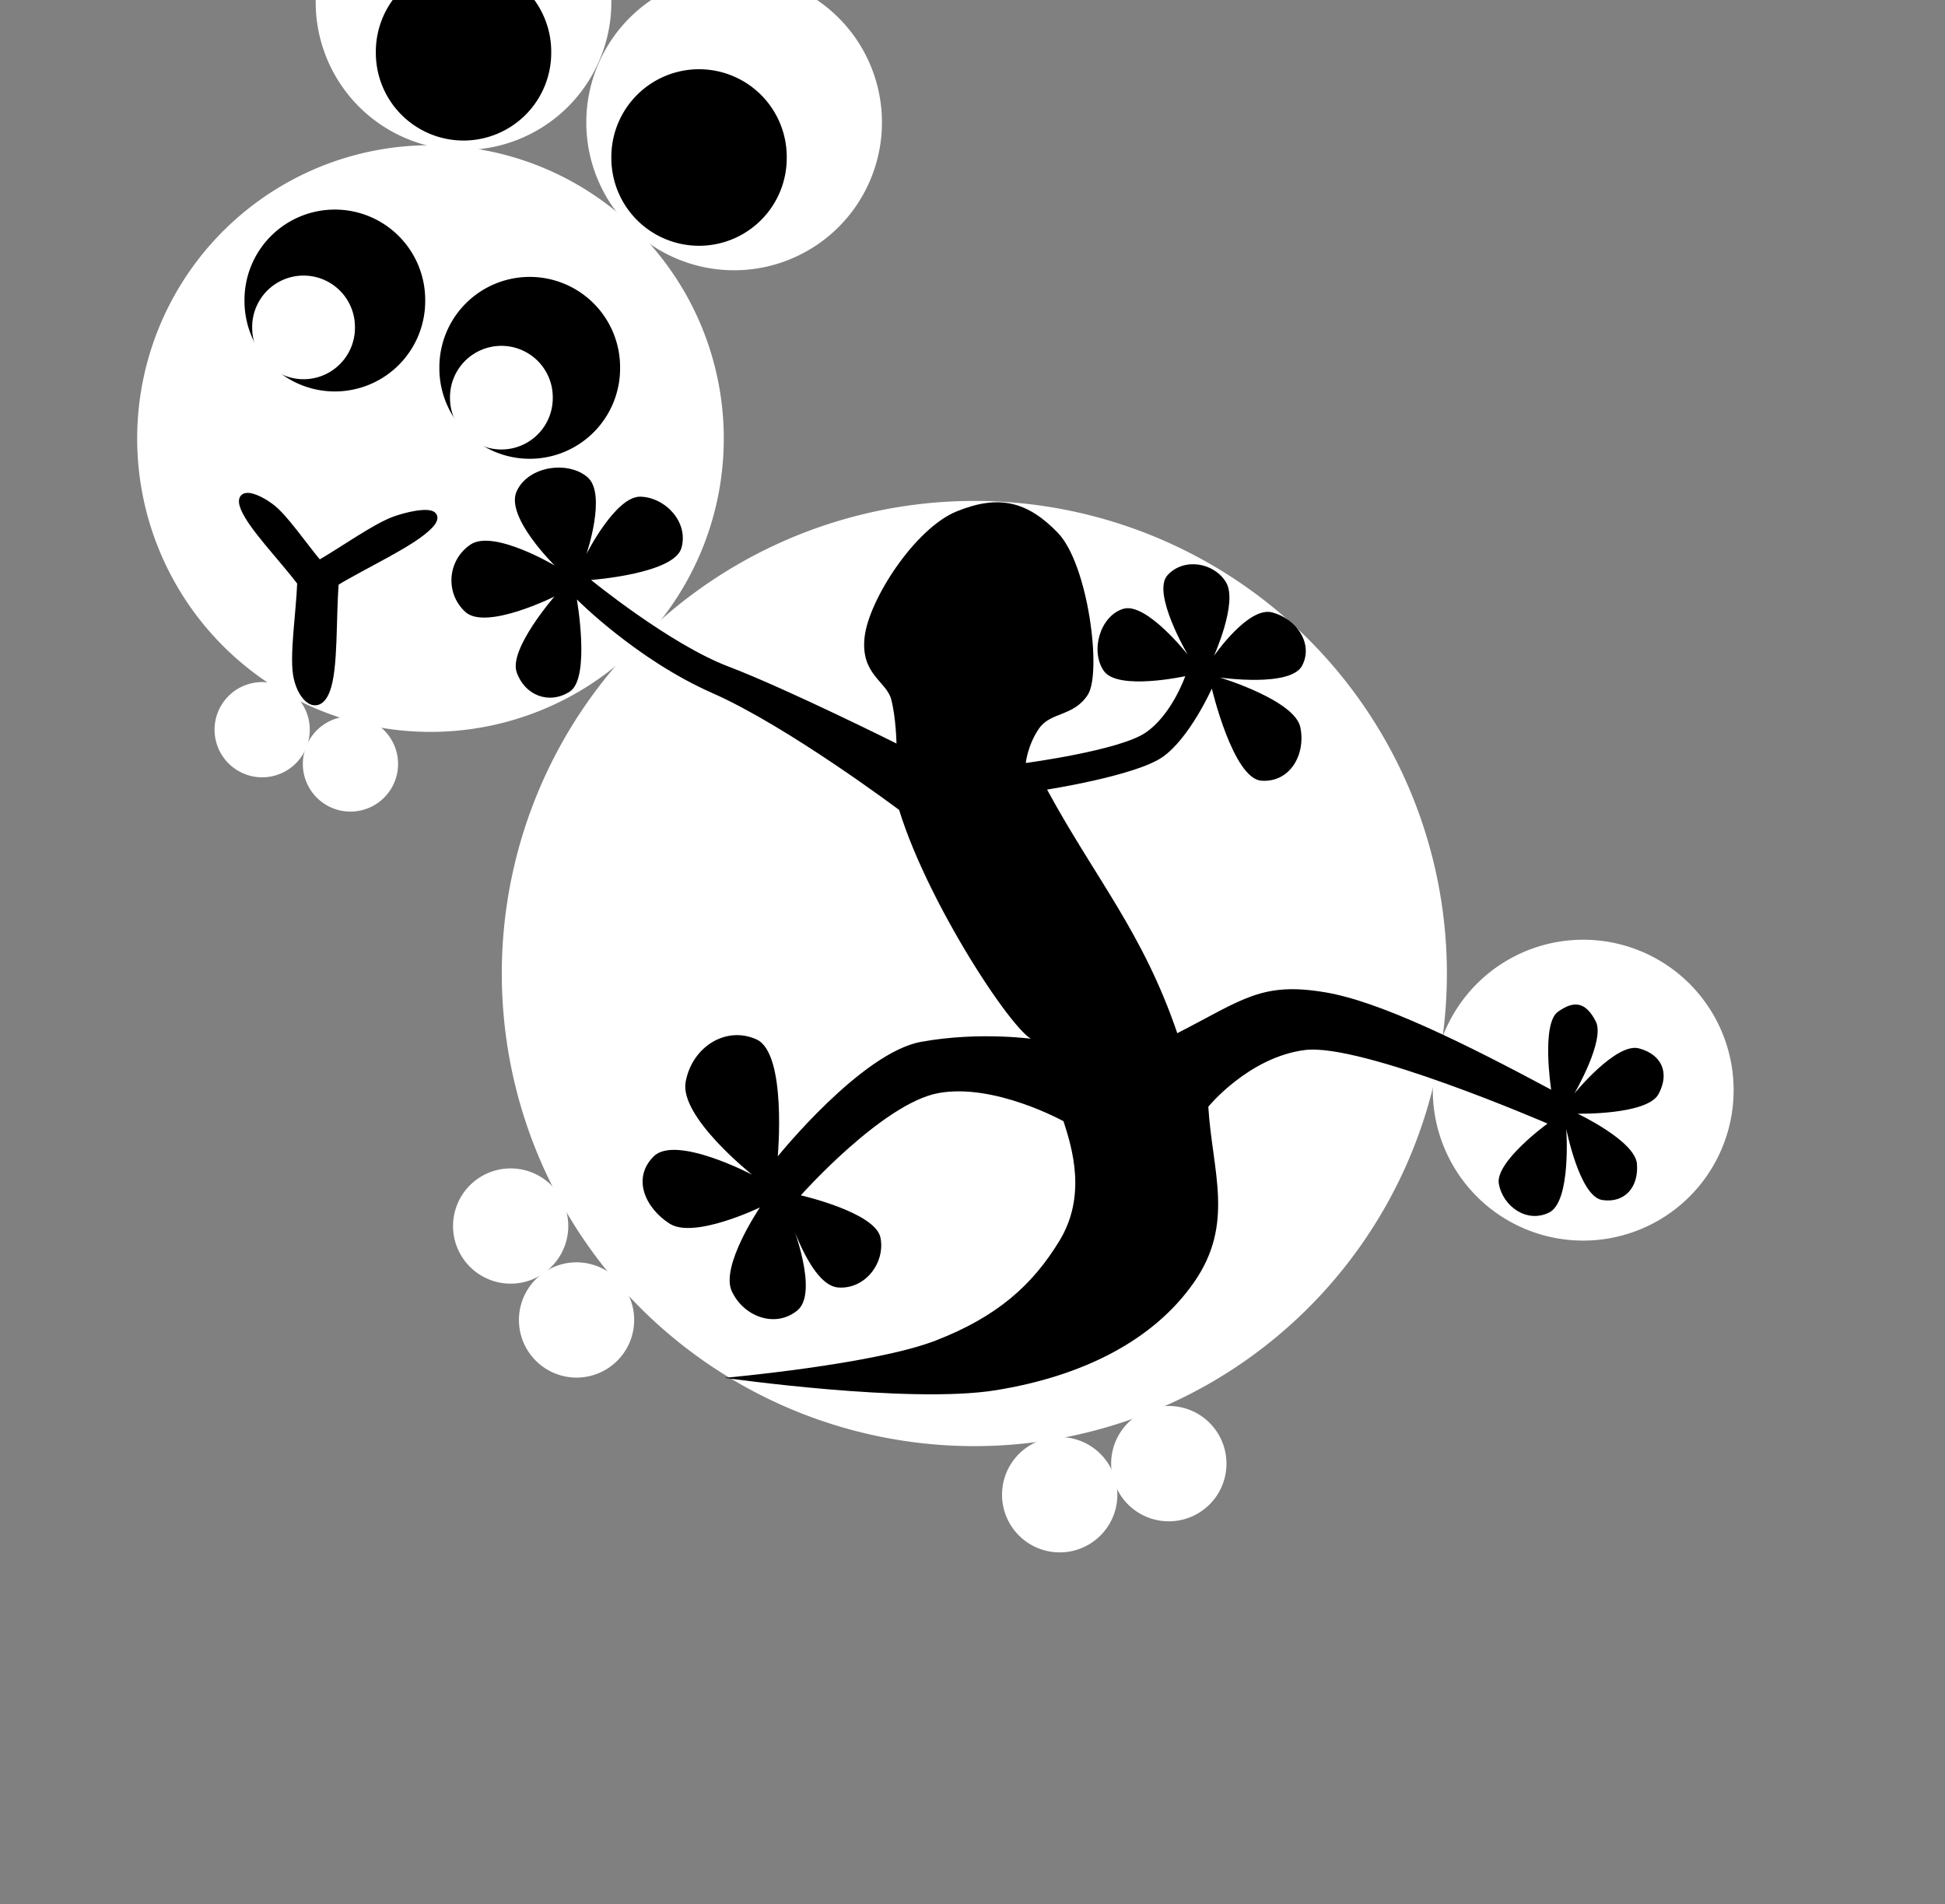 <?xml version="1.0" encoding="UTF-8" standalone="no"?>
<!-- Created with Inkscape (http://www.inkscape.org/) -->

<svg
   xmlns:dc="http://purl.org/dc/elements/1.1/"
   xmlns:cc="http://creativecommons.org/ns#"
   xmlns:rdf="http://www.w3.org/1999/02/22-rdf-syntax-ns#"
   xmlns:svg="http://www.w3.org/2000/svg"
   xmlns="http://www.w3.org/2000/svg"
   xmlns:xlink="http://www.w3.org/1999/xlink"
   xmlns:sodipodi="http://sodipodi.sourceforge.net/DTD/sodipodi-0.dtd"
   xmlns:inkscape="http://www.inkscape.org/namespaces/inkscape"
   width="540.831"
   height="529.391"
   id="svg2"
   version="1.1"
   inkscape:version="0.48.2 r9819"
   sodipodi:docname="jeton_hasi-geco.svg">
  <rect width="100%" height="100%" fill="#808080" stroke="none"/>
  <sodipodi:namedview
     id="base"
     pagecolor="#000000"
     bordercolor="#666666"
     borderopacity="1.0"
     inkscape:pageopacity="1"
     inkscape:pageshadow="2"
     inkscape:zoom="0.50746856"
     inkscape:cx="161.24499"
     inkscape:cy="432.48808"
     inkscape:document-units="px"
     inkscape:current-layer="layer1"
     showgrid="false"
     inkscape:window-width="1678"
     inkscape:window-height="1029"
     inkscape:window-x="0"
     inkscape:window-y="19"
     inkscape:window-maximized="0"
     fit-margin-top="0"
     fit-margin-left="0"
     fit-margin-right="0"
     fit-margin-bottom="0" />
  <defs
     id="defs4">
    <linearGradient
       id="linearGradient3763">
      <stop
         id="stop3765"
         offset="0"
         style="stop-color:#999999;stop-opacity:1;" />
      <stop
         id="stop3767"
         offset="1"
         style="stop-color:#000000;stop-opacity:1;" />
    </linearGradient>
    <radialGradient
       gradientTransform="matrix(2.218,0.003,-0.003,2.111,-441.742,-569.387)"
       gradientUnits="userSpaceOnUse"
       r="98.013"
       fy="505.534"
       fx="351.525"
       cy="505.534"
       cx="351.525"
       id="radialGradient3769"
       xlink:href="#linearGradient3763"
       inkscape:collect="always" />
  </defs>
  <g
     transform="translate(-116.839,-251.86)"
     id="layer1"
     inkscape:groupmode="layer"
     inkscape:label="Ebene 1">
    <path
       sodipodi:type="arc"
       style="fill:#ffffff;fill-opacity:1;stroke:none"
       id="path3000"
       sodipodi:cx="269.97128"
       sodipodi:cy="258.72293"
       sodipodi:rx="131.32796"
       sodipodi:ry="131.32796"
       d="m 401.299,258.723 a 131.328,131.328 0 1 1 -262.656,0 131.328,131.328 0 1 1 262.656,0 z"
       transform="matrix(0.968,0.253,-0.253,0.968,191.893,203.782)" />
    <path
       sodipodi:type="arc"
       style="fill:#ffffff;fill-opacity:1;stroke:none"
       id="path3002"
       sodipodi:cx="346.25995"
       sodipodi:cy="410.25522"
       sodipodi:rx="16.024101"
       sodipodi:ry="16.024101"
       d="m 362.284,410.255 a 16.024,16.024 0 1 1 -32.048,0 16.024,16.024 0 1 1 32.048,0 z"
       transform="matrix(0.968,0.253,-0.253,0.968,180.117,182.704)" />
    <path
       transform="matrix(0.968,0.253,-0.253,0.968,210.456,174.066)"
       d="m 362.284,410.255 a 16.024,16.024 0 1 1 -32.048,0 16.024,16.024 0 1 1 32.048,0 z"
       sodipodi:ry="16.024101"
       sodipodi:rx="16.024101"
       sodipodi:cy="410.25522"
       sodipodi:cx="346.25995"
       id="path3004"
       style="fill:#ffffff;fill-opacity:1;stroke:none"
       sodipodi:type="arc" />
    <path
       transform="matrix(0.06,0.998,-0.998,0.06,647.493,222.548)"
       d="m 362.284,410.255 a 16.024,16.024 0 1 1 -32.048,0 16.024,16.024 0 1 1 32.048,0 z"
       sodipodi:ry="16.024101"
       sodipodi:rx="16.024101"
       sodipodi:cy="410.25522"
       sodipodi:cx="346.25995"
       id="path3006"
       style="fill:#ffffff;fill-opacity:1;stroke:none"
       sodipodi:type="arc" />
    <path
       sodipodi:type="arc"
       style="fill:#ffffff;fill-opacity:1;stroke:none"
       id="path3008"
       sodipodi:cx="346.25995"
       sodipodi:cy="410.25522"
       sodipodi:rx="16.024101"
       sodipodi:ry="16.024101"
       d="m 362.284,410.255 a 16.024,16.024 0 1 1 -32.048,0 16.024,16.024 0 1 1 32.048,0 z"
       transform="matrix(0.06,0.998,-0.998,0.06,665.817,248.665)" />
    <path
       sodipodi:type="arc"
       style="fill:#ffffff;fill-opacity:1;stroke:none"
       id="path3010"
       sodipodi:cx="475.84616"
       sodipodi:cy="342.67529"
       sodipodi:rx="41.802006"
       sodipodi:ry="41.802006"
       d="m 517.648,342.675 a 41.802,41.802 0 1 1 -83.604,0 41.802,41.802 0 1 1 83.604,0 z"
       transform="matrix(0.968,0.253,-0.253,0.968,183.15,102.858)" />
    <path
       sodipodi:type="arc"
       style="fill:#ffffff;fill-opacity:1;stroke:none"
       id="path3012"
       sodipodi:cx="34.138306"
       sodipodi:cy="-119.23685"
       sodipodi:rx="81.513908"
       sodipodi:ry="81.513908"
       d="m 115.652,-119.237 a 81.514,81.514 0 1 1 -163.028,0 81.514,81.514 0 1 1 163.028,0 z"
       transform="matrix(0.968,0.253,-0.253,0.968,173.328,480.576)" />
    <path
       sodipodi:type="arc"
       style="fill:#ffffff;fill-opacity:1;stroke:none"
       id="path3014"
       sodipodi:cx="27.171303"
       sodipodi:cy="206.81879"
       sodipodi:rx="13.237302"
       sodipodi:ry="13.237302"
       d="m 40.409,206.819 a 13.237,13.237 0 1 1 -26.475,0 13.237,13.237 0 1 1 26.475,0 z"
       transform="translate(162.567,247.919)" />
    <path
       transform="translate(187.115,257.448)"
       d="m 40.409,206.819 a 13.237,13.237 0 1 1 -26.475,0 13.237,13.237 0 1 1 26.475,0 z"
       sodipodi:ry="13.237302"
       sodipodi:rx="13.237302"
       sodipodi:cy="206.81879"
       sodipodi:cx="27.171303"
       id="path3016"
       style="fill:#ffffff;fill-opacity:1;stroke:none"
       sodipodi:type="arc" />
    <path
       style="color:#000000;fill:#000000;stroke:#000000;stroke-width:2.2;stroke-linecap:butt;stroke-linejoin:miter;stroke-miterlimit:4;stroke-opacity:1;stroke-dasharray:none;stroke-dashoffset:0;marker:none;visibility:visible;display:inline;overflow:visible;enable-background:accumulate"
       d="m 199.602,440.343 c 1.313,5.722 5.541,9.469 7.882,3.448 2.341,-6.02 1.642,-20.034 2.463,-30.051 8.703,-5.255 21.468,-10.986 26.11,-15.765 4.642,-4.779 -4.023,-3.372 -9.36,-1.478 -5.337,1.894 -14.122,8.211 -21.184,12.316 -4.434,-5.255 -9.587,-12.935 -13.301,-15.765 -3.714,-2.83 -9.478,-5.16 -7.39,0 2.089,5.16 10.51,13.794 15.765,20.691 -0.328,8.868 -2.299,20.881 -0.985,26.603 z"
       id="path3020"
       inkscape:connector-curvature="0"
       sodipodi:nodetypes="zzczzczzcz" />
    <path
       sodipodi:type="arc"
       style="fill:#000000;fill-opacity:1;stroke:none"
       id="path3024"
       sodipodi:cx="166.02014"
       sodipodi:cy="117.05011"
       sodipodi:rx="25.12471"
       sodipodi:ry="25.12471"
       d="m 191.145,117.05 a 25.125,25.125 0 1 1 -50.249,0 25.125,25.125 0 1 1 50.249,0 z"
       transform="translate(43.928,218.361)" />
    <path
       transform="translate(98.118,237.081)"
       d="m 191.145,117.05 a 25.125,25.125 0 1 1 -50.249,0 25.125,25.125 0 1 1 50.249,0 z"
       sodipodi:ry="25.12471"
       sodipodi:rx="25.12471"
       sodipodi:cy="117.05011"
       sodipodi:cx="166.02014"
       id="path3026"
       style="fill:#000000;fill-opacity:1;stroke:none"
       sodipodi:type="arc" />
    <path
       sodipodi:type="arc"
       style="fill:#ffffff;fill-opacity:1;stroke:none"
       id="path3030"
       sodipodi:cx="147.29977"
       sodipodi:cy="119.02068"
       sodipodi:rx="14.286599"
       sodipodi:ry="14.286599"
       d="m 161.586,119.021 a 14.287,14.287 0 1 1 -28.573,0 14.287,14.287 0 1 1 28.573,0 z"
       transform="translate(108.956,243.401)" />
    <path
       transform="translate(53.95,223.864)"
       d="m 161.586,119.021 a 14.287,14.287 0 1 1 -28.573,0 14.287,14.287 0 1 1 28.573,0 z"
       sodipodi:ry="14.286599"
       sodipodi:rx="14.286599"
       sodipodi:cy="119.02068"
       sodipodi:cx="147.29977"
       id="path3032"
       style="fill:#ffffff;fill-opacity:1;stroke:none"
       sodipodi:type="arc" />
    <path
       sodipodi:type="arc"
       style="fill:#ffffff;fill-opacity:1;stroke:none"
       id="path3034"
       sodipodi:cx="134.46312"
       sodipodi:cy="-46.780045"
       sodipodi:rx="41.105305"
       sodipodi:ry="41.105305"
       d="m 175.568,-46.78 a 41.105,41.105 0 1 1 -82.211,0 41.105,41.105 0 1 1 82.211,0 z"
       transform="translate(111.265,299.236)" />
    <path
       transform="translate(186.509,332.677)"
       d="m 175.568,-46.78 a 41.105,41.105 0 1 1 -82.211,0 41.105,41.105 0 1 1 82.211,0 z"
       sodipodi:ry="41.105305"
       sodipodi:rx="41.105305"
       sodipodi:cy="-46.780045"
       sodipodi:cx="134.46312"
       id="path3036"
       style="fill:#ffffff;fill-opacity:1;stroke:none"
       sodipodi:type="arc" />
    <path
       sodipodi:type="arc"
       style="fill:#000000;fill-opacity:1;stroke:none"
       id="path3038"
       sodipodi:cx="216.67372"
       sodipodi:cy="-53.747047"
       sodipodi:rx="24.384502"
       sodipodi:ry="24.384502"
       d="m 241.058,-53.747 a 24.385,24.385 0 1 1 -48.769,0 24.385,24.385 0 1 1 48.769,0 z"
       transform="translate(94.544,349.398)" />
    <path
       transform="translate(29.055,320.137)"
       d="m 241.058,-53.747 a 24.385,24.385 0 1 1 -48.769,0 24.385,24.385 0 1 1 48.769,0 z"
       sodipodi:ry="24.384502"
       sodipodi:rx="24.384502"
       sodipodi:cy="-53.747047"
       sodipodi:cx="216.67372"
       id="path3040"
       style="fill:#000000;fill-opacity:1;stroke:none"
       sodipodi:type="arc" />
    <path
       style="color:#000000;fill:#000000;stroke:none;stroke-width:2.2;marker:none;visibility:visible;display:inline;overflow:visible;enable-background:accumulate"
       d="m 431.322,302.963 c 0,0 -2.815,-18.301 1.885,-21.666 4.7,-3.365 7.807,-2.551 10.515,2.673 2.708,5.224 -5.952,20.058 -5.952,20.058 0,0 11.611,-14.276 17.983,-12.545 6.372,1.731 8.565,6.83 5.429,12.69 -3.135,5.86 -22.498,5.467 -22.498,5.467 0,0 15.946,7.538 16.485,13.916 0.539,6.378 -3.282,11.025 -9.627,10.086 -6.345,-0.94 -10.028,-19.813 -10.028,-19.813 0,0 1.47,20.245 -4.775,23.297 -6.245,3.053 -12.783,-1.75 -13.961,-7.911 -1.178,-6.162 13.533,-16.825 13.533,-16.825 0,0 -51.835,-22.462 -67.481,-20.452 -15.646,2.01 -26.849,15.765 -26.849,15.765 1.131,18.097 7.387,32.47 -3.941,48.772 -11.328,16.301 -31.156,26.176 -55.176,30.051 -24.02,3.875 -75.374,-3.448 -75.374,-3.448 0,0 41.49,-3.715 58.624,-10.345 17.135,-6.63 26.97,-15.403 34.499,-27.792 7.529,-12.389 3.611,-25.519 1.105,-33.211 0,0 -19.307,-10.694 -34.823,-7.812 -15.516,2.881 -38.222,28.419 -38.222,28.419 0,0 20.834,4.733 22.169,11.823 1.335,7.091 -4.398,14.396 -11.823,13.794 -7.425,-0.602 -13.097,-18.481 -13.097,-18.481 0,0 7.995,19.816 1.767,24.886 -6.229,5.07 -15.055,1.584 -18.228,-5.419 -3.172,-7.003 7.847,-23.239 7.847,-23.239 0,0 -18.283,8.853 -25.09,4.518 -6.806,-4.335 -10.569,-12.661 -4.434,-18.72 6.135,-6.059 27.349,5.095 27.349,5.095 0,0 -20.254,-16.038 -18.481,-25.786 1.773,-9.748 11.199,-15.676 19.706,-11.823 8.506,3.852 5.912,32.514 5.912,32.514 0,0 23.178,-28.795 39.834,-31.832 16.656,-3.038 32.092,-0.682 32.092,-0.682 -2.887,3.577 -29.584,-35.862 -38.18,-63.797 0,0 -30.961,-23.266 -51.974,-32.514 -21.013,-9.249 -37.635,-26.008 -37.635,-26.008 0,0 3.839,21.883 -1.971,25.617 -5.809,3.734 -12.582,1.008 -14.779,-5.419 -2.197,-6.427 10.515,-21.009 10.515,-21.009 0,0 -19.078,9.539 -24.801,4.26 -5.723,-5.28 -4.917,-14.431 1.478,-18.72 6.395,-4.289 23.41,5.849 23.41,5.849 0,0 -13.825,-13.526 -10.602,-20.629 3.223,-7.103 14.291,-8.58 19.706,-3.941 5.414,4.639 -0.289,21.355 -0.289,21.355 0,0 8.139,-16.179 15.068,-15.936 6.929,0.243 13.401,7.099 11.331,14.287 -2.071,7.187 -25.125,8.868 -25.125,8.868 0,0 21.868,17.849 38.127,24.037 16.259,6.188 46.801,21.43 46.801,21.43 0,0 -0.132,-7.3 -1.478,-12.316 -1.346,-5.016 -8.536,-6.887 -7.39,-17.242 1.147,-10.355 13.998,-30.253 25.617,-34.978 11.619,-4.725 19.576,-2.86 28.081,5.912 8.505,8.772 12.321,38.976 8.375,45.077 -3.946,6.101 -10.328,4.717 -13.548,9.36 -3.22,4.643 -3.695,9.607 -3.695,9.607 0,0 25.831,-3.437 33.211,-8.375 7.38,-4.938 11.127,-15.765 11.127,-15.765 0,0 -18.82,4.13 -22.662,-1.478 -3.841,-5.608 -0.983,-15.292 5.419,-17.242 6.402,-1.951 17.939,12.749 17.939,12.749 0,0 -10.128,-17.184 -5.623,-22.109 4.505,-4.925 12.878,-3.578 16.257,1.971 3.379,5.549 -3.354,20.487 -3.354,20.487 0,0 9.49,-13.819 16.162,-12.112 6.672,1.707 11.574,8.601 8.375,14.779 -3.199,6.178 -22.89,3.334 -22.89,3.334 0,0 20.897,6.283 22.398,13.908 1.501,7.626 -2.953,15.327 -10.838,14.779 -7.885,-0.548 -13.794,-25.617 -13.794,-25.617 0,0 -6.199,13.86 -13.764,19.074 -7.565,5.214 -32.052,9.007 -32.052,9.007 13.393,24.688 26.617,39.601 36.209,67.738 18.314,-9.389 23.445,-14.354 41.182,-11.362 15.158,2.557 38.434,14.02 62.78,27.068 z"
       id="path3043"
       inkscape:connector-curvature="0"
       transform="translate(116.839,251.86)"
       sodipodi:nodetypes="czzczzczzczzczczzczzczczzczzczzczzczcczczzczzczzczzczczzzzzzczczzczzczzczzczccsc" />
  </g>
</svg>
